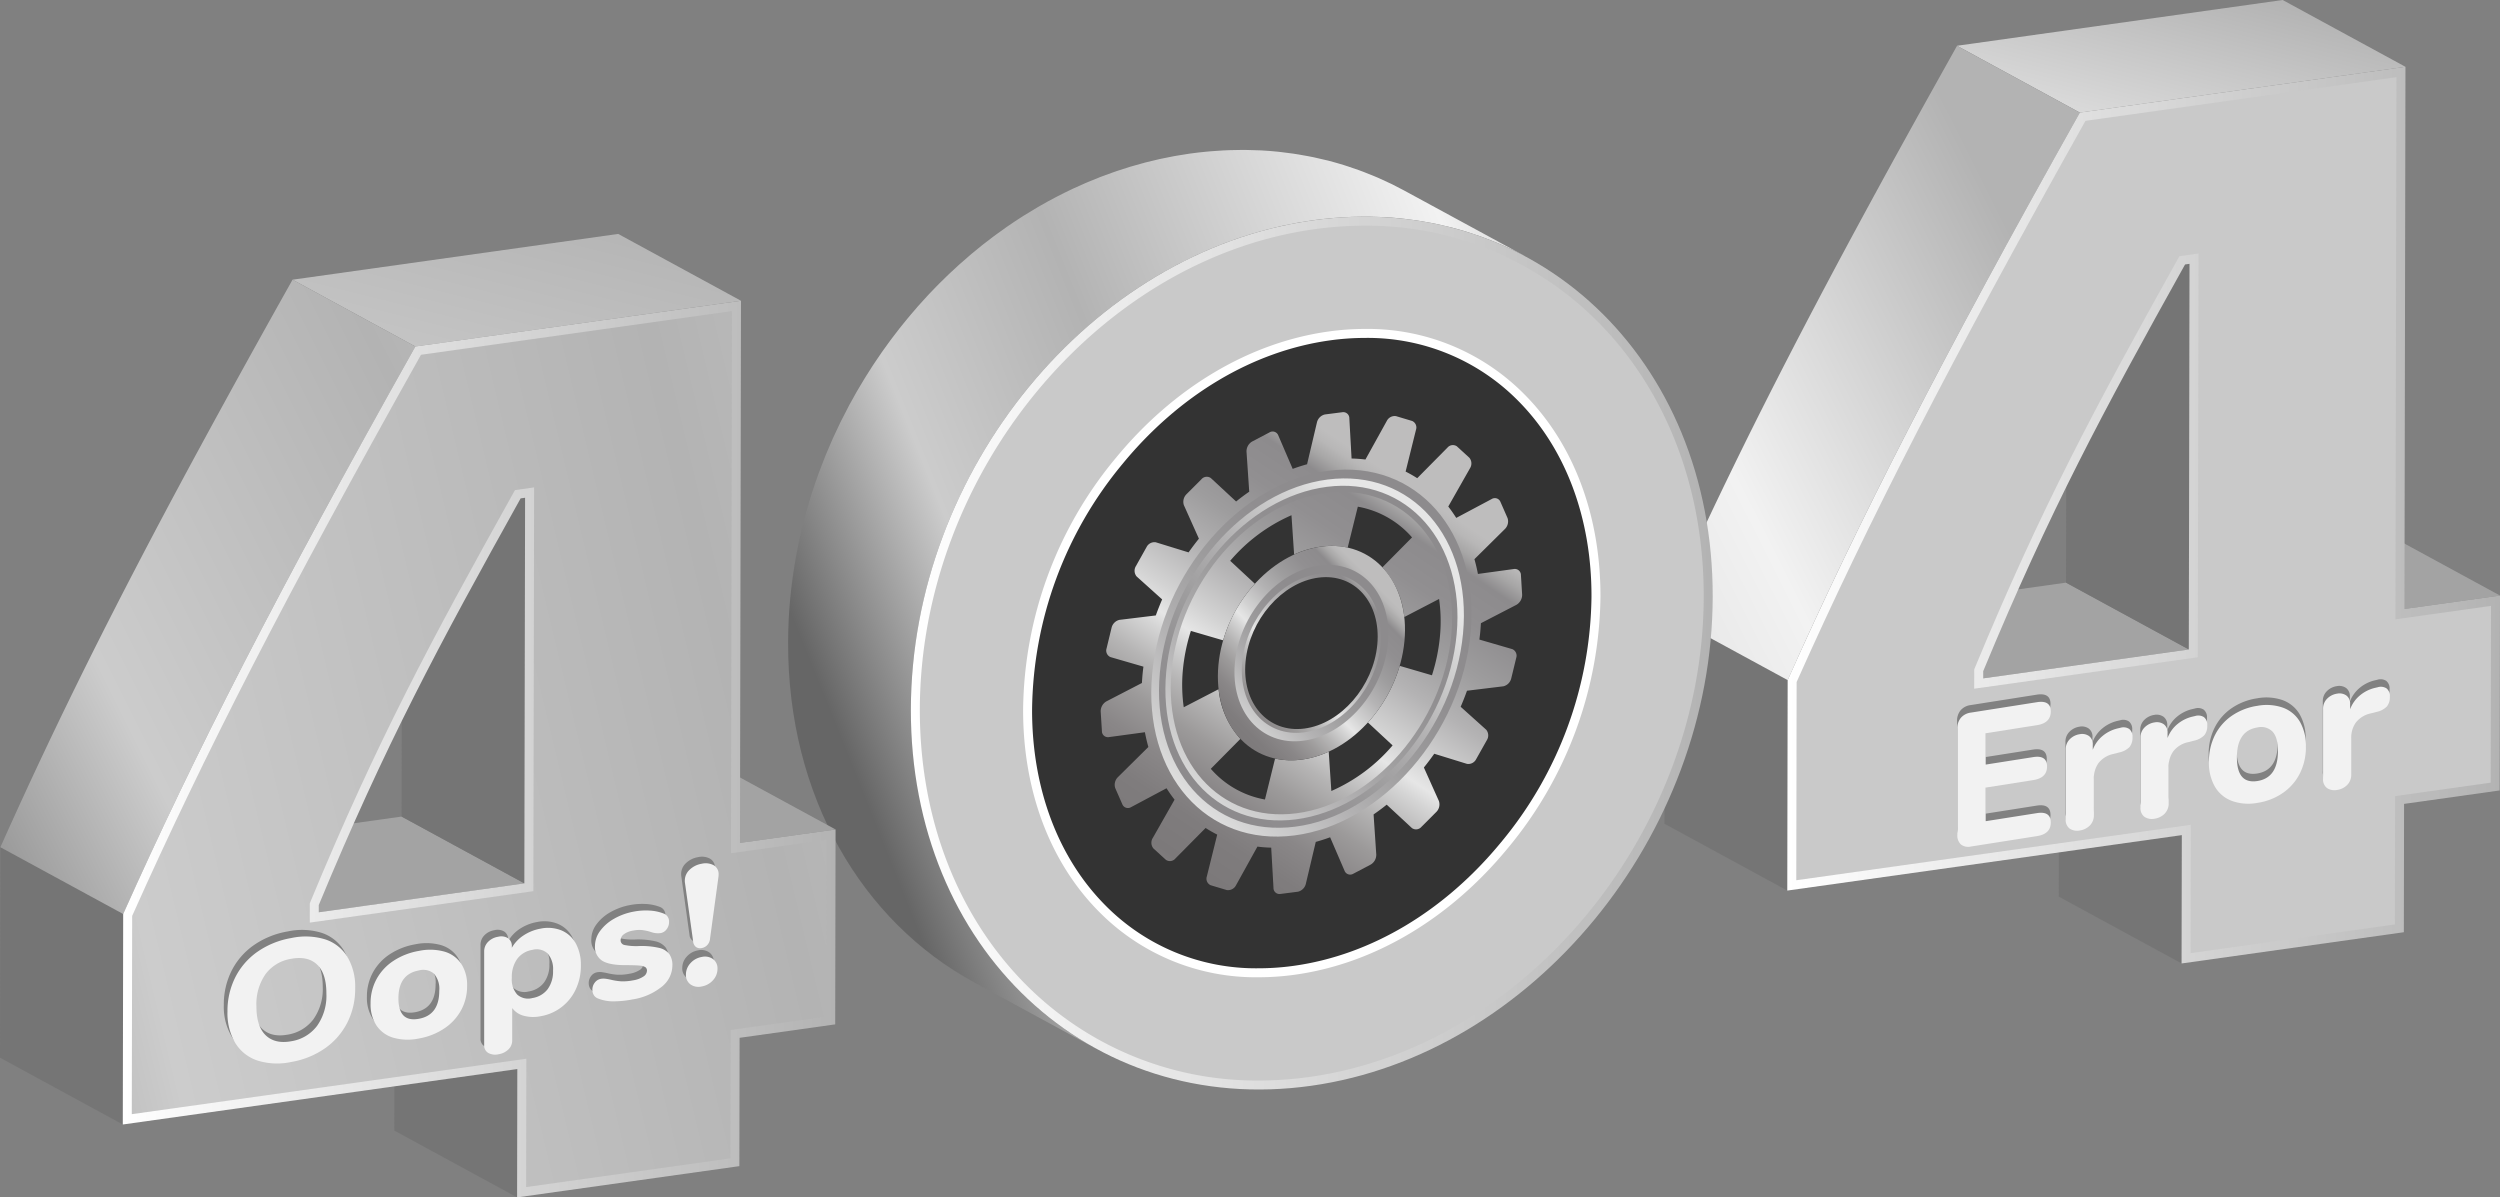 <svg xmlns="http://www.w3.org/2000/svg" xmlns:xlink="http://www.w3.org/1999/xlink" width="556.817" height="266.69" viewBox="0 0 556.817 266.69">
  <rect x="0" y="0" width="556.817" height="266.69" fill="#808080" stroke="none"/>
  <defs>
    <linearGradient id="linear-gradient" x1="0.853" y1="0.146" x2="-5.015" y2="6.035" gradientUnits="objectBoundingBox">
      <stop offset="0" stop-color="#b3b3b3"/>
      <stop offset="0.197" stop-color="#f2f2f2"/>
      <stop offset="0.592" stop-color="#b3b3b3"/>
      <stop offset="0.808" stop-color="#ccc"/>
      <stop offset="1" stop-color="#666"/>
    </linearGradient>
    <linearGradient id="linear-gradient-2" x1="0.809" y1="0.262" x2="-2.259" y2="2.631" xlink:href="#linear-gradient"/>
    <linearGradient id="linear-gradient-3" y1="0.5" x2="1" y2="0.5" gradientUnits="objectBoundingBox">
      <stop offset="0" stop-color="#fff"/>
      <stop offset="1" stop-color="#b3b3b3"/>
    </linearGradient>
    <linearGradient id="linear-gradient-4" x1="1.184" y1="0.138" x2="0.081" y2="0.677" xlink:href="#linear-gradient"/>
    <linearGradient id="linear-gradient-6" x1="4.467" y1="-3.481" x2="-1.401" y2="2.408" xlink:href="#linear-gradient"/>
    <linearGradient id="linear-gradient-7" x1="2.762" y1="-1.247" x2="-0.306" y2="1.122" xlink:href="#linear-gradient"/>
    <linearGradient id="linear-gradient-9" x1="3.224" y1="-0.266" x2="-0.751" y2="0.925" xlink:href="#linear-gradient"/>
    <linearGradient id="linear-gradient-10" x1="0.224" y1="1.054" x2="0.748" y2="0.165" gradientUnits="objectBoundingBox">
      <stop offset="0" stop-color="#c8c7c8"/>
      <stop offset="0.007" stop-color="#bcbabb"/>
      <stop offset="0.027" stop-color="#a09e9f"/>
      <stop offset="0.047" stop-color="#8c898a"/>
      <stop offset="0.067" stop-color="#807d7e"/>
      <stop offset="0.086" stop-color="#7c797a"/>
      <stop offset="0.171" stop-color="#7f7c7d"/>
      <stop offset="0.248" stop-color="#8a8788"/>
      <stop offset="0.322" stop-color="#9c9a9a"/>
      <stop offset="0.394" stop-color="#b5b4b4"/>
      <stop offset="0.464" stop-color="#d5d5d5"/>
      <stop offset="0.495" stop-color="#e6e6e6"/>
      <stop offset="0.545" stop-color="#d3d3d3"/>
      <stop offset="0.646" stop-color="#b4b3b4"/>
      <stop offset="0.744" stop-color="#9e9d9e"/>
      <stop offset="0.837" stop-color="#918f91"/>
      <stop offset="0.919" stop-color="#8d8b8d"/>
      <stop offset="0.951" stop-color="#a7a6a6"/>
      <stop offset="0.979" stop-color="#b8b7b7"/>
      <stop offset="1" stop-color="#bebdbd"/>
    </linearGradient>
    <linearGradient id="linear-gradient-11" x1="0.182" y1="0.988" x2="0.811" y2="0.244" gradientUnits="objectBoundingBox">
      <stop offset="0" stop-color="#e6e6e6"/>
      <stop offset="0.11" stop-color="#d3d3d3"/>
      <stop offset="0.328" stop-color="#b4b3b4"/>
      <stop offset="0.541" stop-color="#9e9d9e"/>
      <stop offset="0.741" stop-color="#918f91"/>
      <stop offset="0.919" stop-color="#8d8b8d"/>
    </linearGradient>
    <linearGradient id="linear-gradient-12" x1="0.155" y1="1.099" x2="0.89" y2="0.233" xlink:href="#linear-gradient-10"/>
    <linearGradient id="linear-gradient-13" x1="0.182" y1="1.11" x2="0.812" y2="0.365" xlink:href="#linear-gradient-11"/>
    <linearGradient id="linear-gradient-14" x1="0.182" y1="0.994" x2="0.811" y2="0.25" gradientUnits="objectBoundingBox">
      <stop offset="0.081" stop-color="#8d8b8d"/>
      <stop offset="0.259" stop-color="#918f91"/>
      <stop offset="0.459" stop-color="#9e9d9e"/>
      <stop offset="0.672" stop-color="#b4b3b4"/>
      <stop offset="0.89" stop-color="#d3d3d3"/>
      <stop offset="1" stop-color="#e6e6e6"/>
    </linearGradient>
  </defs>
  <g id="Error" transform="translate(-681.503 -346.016)">
    <g id="Group_1003" data-name="Group 1003">
      <path id="Path_458" data-name="Path 458" d="M1217.037,481.652l-27.352-14.879,21.283-2.991,27.352,14.879Z" fill="#a3a3a3"/>
    </g>
    <g id="Group_1004" data-name="Group 1004">
      <path id="Path_459" data-name="Path 459" d="M1167.4,560.6l-27.352-14.879.053-28.583,27.352,14.879Z" fill="#757575"/>
    </g>
    <g id="Group_1005" data-name="Group 1005">
      <path id="Path_460" data-name="Path 460" d="M1123.214,497.1l-27.352-14.879,45.8-6.436,27.352,14.879Z" fill="#a3a3a3"/>
    </g>
    <g id="Group_1006" data-name="Group 1006">
      <path id="Path_461" data-name="Path 461" d="M1169.01,490.667l-27.352-14.879.16-85.888,27.352,14.879Z" fill="#757575"/>
    </g>
    <g id="Group_1007" data-name="Group 1007">
      <path id="Path_462" data-name="Path 462" d="M1079.577,544.371l-27.352-14.879.087-46.887,27.352,14.879Z" fill="#757575"/>
    </g>
    <g id="Group_1008" data-name="Group 1008">
      <path id="Path_463" data-name="Path 463" d="M1144.734,371.088l-27.352-14.879,72.527-10.193,27.352,14.879Z" fill="url(#linear-gradient)"/>
    </g>
    <path id="Path_464" data-name="Path 464" d="M1082.109,492.05q.805-1.777,1.62-3.558l.368-.806q.97-2.117,1.955-4.239c.163-.353.329-.708.493-1.061q.8-1.719,1.609-3.443.252-.538.505-1.076,1.011-2.145,2.039-4.306c.119-.25.24-.5.359-.751q.877-1.838,1.77-3.689.294-.611.589-1.22,1.022-2.115,2.064-4.249c.032-.064.062-.126.093-.19q1.083-2.214,2.195-4.46l.623-1.257q.924-1.863,1.867-3.747l.451-.9q1.143-2.277,2.317-4.594c.191-.377.385-.758.578-1.137q.957-1.886,1.937-3.8l.618-1.206q1.219-2.378,2.474-4.8c.138-.266.279-.536.417-.8q1.086-2.092,2.2-4.224.352-.675.708-1.352,1.243-2.371,2.521-4.79l.168-.32q1.355-2.561,2.756-5.188l.756-1.417q1.168-2.186,2.367-4.417c.2-.368.392-.731.592-1.1q1.063-1.977,2.155-3.993c.125-.23.246-.454.37-.684q1.278-2.361,2.594-4.775l.766-1.4c.628-1.15,1.258-2.3,1.9-3.473.332-.607.671-1.222,1.007-1.834q.873-1.592,1.759-3.2l1.089-1.976q.867-1.57,1.747-3.162.58-1.047,1.164-2.1.879-1.587,1.777-3.2c.39-.7.778-1.4,1.173-2.11.654-1.176,1.32-2.368,1.986-3.563l1.036-1.856q1.527-2.73,3.094-5.525l-27.351-14.879q-1.575,2.806-3.1,5.54c-.339.606-.669,1.2-1.005,1.8l-2.011,3.607-1.164,2.093q-.9,1.614-1.78,3.208-.6,1.074-1.183,2.136-.865,1.564-1.715,3.106c-.374.677-.747,1.354-1.116,2.024q-.876,1.592-1.734,3.155c-.342.622-.685,1.248-1.023,1.865-.642,1.172-1.273,2.328-1.9,3.48-.252.463-.51.933-.76,1.394q-1.318,2.418-2.6,4.786c-.116.212-.226.418-.341.63q-1.094,2.021-2.163,4.007l-.2.366-.436.814q-1.185,2.207-2.34,4.368-.379.709-.756,1.416c-.933,1.75-1.857,3.487-2.761,5.2l-.15.285q-1.281,2.424-2.521,4.79l-.732,1.4q-1.1,2.111-2.181,4.184l-.43.829q-1.252,2.417-2.465,4.781l-.635,1.239q-.97,1.895-1.919,3.762l-.586,1.155q-1.173,2.313-2.316,4.591l-.451.9q-.945,1.887-1.869,3.751-.309.624-.618,1.247-1.111,2.248-2.2,4.472l-.074.154q-1.056,2.157-2.085,4.29-.292.6-.581,1.2-.9,1.859-1.776,3.7l-.353.74q-1.029,2.158-2.036,4.3-.258.548-.514,1.094-.81,1.723-1.609,3.442c-.163.351-.327.7-.489,1.052q-.986,2.124-1.956,4.241c-.124.271-.246.541-.37.812q-.808,1.767-1.608,3.533-.273.6-.543,1.2-.961,2.126-1.911,4.253l27.352,14.879q.953-2.136,1.918-4.27Z" fill="url(#linear-gradient-2)"/>
    <path id="Path_465" data-name="Path 465" d="M1217.037,481.652l21.283-2.991-.08,43.411-21.284,2.991-.053,28.584-49.5,6.957.053-28.583-87.875,12.35.087-46.887c16.028-35.9,33.911-70.872,65.071-126.4l72.526-10.193Zm-48.027,9.015.16-85.889-.994.14c-18.248,32.748-30.165,54.848-44.959,90.585l0,1.6,45.8-6.436" fill="url(#linear-gradient-3)"/>
    <path id="Path_466" data-name="Path 466" d="M1169.455,529.72l-87.874,12.349.082-44.157c16.249-36.359,34.341-71.51,64.331-124.981l69.263-9.734-.224,120.757,21.283-2.992-.074,39.371-21.283,2.991-.053,28.583-45.5,6.4Zm-2.542-126.644-.484.868c-18.092,32.47-30.153,54.784-45.059,90.794l-.151.366-.011,4.3,49.8-7,.167-89.929Z" fill="#c9c9c9"/>
    <path id="Path_467" data-name="Path 467" d="M884.5,499.1q.114-2.364.333-4.713c.006-.06.01-.12.015-.18q.217-2.313.534-4.608c.011-.081.02-.162.032-.243q.315-2.26.724-4.5c.019-.1.035-.205.054-.307q.408-2.209.907-4.4c.026-.119.051-.24.079-.359.331-1.44.694-2.871,1.08-4.293.036-.134.071-.269.108-.4q.582-2.112,1.247-4.195c.046-.144.09-.289.136-.433q.664-2.062,1.408-4.1c.058-.16.114-.321.174-.481q.622-1.686,1.3-3.35.133-.33.269-.658.69-1.676,1.428-3.326c.06-.134.123-.267.184-.4q.723-1.6,1.494-3.166c.063-.131.125-.263.19-.393q.8-1.619,1.654-3.209c.12-.224.239-.448.36-.672.48-.883.967-1.762,1.468-2.632.013-.025.027-.05.041-.074.515-.892,1.045-1.775,1.582-2.652.143-.234.289-.468.434-.7q.688-1.107,1.4-2.2c.1-.15.193-.3.292-.45q.84-1.275,1.714-2.523c.153-.219.309-.437.464-.655q.637-.9,1.293-1.791c.167-.227.333-.454.5-.679.582-.779,1.17-1.552,1.771-2.314l.054-.068q.877-1.11,1.781-2.2.271-.327.547-.652.709-.845,1.436-1.673c.174-.2.345-.4.519-.593q.963-1.086,1.951-2.147c.1-.106.2-.21.3-.316q.854-.908,1.725-1.794.3-.309.611-.615.805-.809,1.628-1.6c.161-.155.32-.312.483-.467q1.041-.99,2.108-1.953c.148-.134.3-.265.448-.4q.959-.855,1.935-1.687c.2-.167.393-.336.592-.5q1.164-.978,2.353-1.925c.109-.086.22-.17.329-.256q1.056-.83,2.131-1.631c.212-.159.424-.318.638-.475.819-.6,1.643-1.2,2.477-1.773l.082-.056q1.581-1.091,3.2-2.118c.122-.078.242-.158.364-.235q1.567-.988,3.168-1.916c.179-.1.359-.21.539-.313q1.574-.9,3.178-1.747c.188-.1.377-.2.566-.295q1.627-.843,3.283-1.628c.18-.085.363-.167.544-.251q1.148-.534,2.309-1.035c.222-.1.444-.194.667-.288q1.383-.586,2.782-1.129c.167-.065.337-.126.505-.19q1.2-.456,2.417-.88c.239-.083.478-.167.717-.249.949-.322,1.9-.632,2.861-.923.136-.042.273-.079.41-.12q1.273-.379,2.559-.721c.25-.067.5-.133.749-.2.977-.251,1.957-.491,2.943-.71l.248-.052q1.372-.3,2.757-.554.389-.072.777-.141c1-.177,2.006-.342,3.016-.484,1.246-.175,2.482-.314,3.715-.433.388-.038.773-.064,1.16-.1.853-.071,1.7-.131,2.552-.175q.651-.033,1.3-.056,1.242-.045,2.474-.049c.4,0,.8-.008,1.194-.005q1.528.015,3.038.088c.179.008.36.009.539.019,1.181.064,2.353.159,3.517.275.339.034.673.079,1.01.117.832.094,1.659.2,2.481.318.408.059.812.124,1.217.19q1.153.189,2.295.411c.388.075.777.149,1.162.23q1.3.276,2.589.6c.251.062.506.117.757.182q1.677.435,3.321.946c.284.088.563.186.846.277q1.227.4,2.438.831c.365.133.729.27,1.091.408q1.119.424,2.219.886c.337.141.676.279,1.011.424q1.395.607,2.76,1.269c.113.055.23.1.343.161q1.35.663,2.671,1.381L994.2,388.423q-1.319-.717-2.669-1.381c-.018-.008-.035-.018-.053-.027-.1-.049-.2-.091-.3-.139q-1.359-.66-2.747-1.263c-.336-.146-.676-.285-1.013-.426q-1.1-.459-2.22-.886c-.362-.137-.724-.274-1.09-.406q-1.209-.438-2.44-.833c-.282-.091-.561-.189-.844-.276q-1.644-.51-3.322-.946c-.045-.012-.089-.027-.134-.039-.205-.052-.415-.092-.62-.143-.859-.213-1.722-.415-2.593-.6-.383-.081-.77-.154-1.156-.23q-1.146-.222-2.3-.411c-.4-.066-.806-.131-1.211-.19-.824-.121-1.653-.224-2.486-.319-.336-.038-.67-.083-1.008-.116-1.165-.117-2.337-.211-3.518-.275-.176-.01-.354-.011-.53-.019q-1.515-.072-3.046-.088c-.4,0-.795,0-1.193.005q-1.234.006-2.477.049c-.431.016-.861.034-1.294.056-.848.044-1.7.1-2.555.174-.386.032-.771.058-1.159.1-1.232.118-2.469.257-3.715.432-1.009.142-2.014.308-3.016.485q-.388.069-.777.141-1.383.256-2.757.554l-.248.052c-.986.218-1.966.458-2.943.71-.249.064-.5.131-.747.2q-1.289.344-2.568.724c-.133.04-.267.077-.4.117q-1.441.438-2.865.925c-.238.081-.474.164-.711.247q-1.219.424-2.427.883c-.165.063-.332.123-.5.187q-1.4.541-2.786,1.13c-.221.094-.441.191-.661.286q-1.164.5-2.315,1.037c-.13.061-.263.116-.393.177-.05.023-.1.05-.149.074q-1.657.781-3.287,1.63c-.186.1-.373.193-.559.291q-1.606.844-3.184,1.75c-.178.1-.355.206-.533.309q-1.6.932-3.172,1.92c-.121.076-.24.155-.361.232q-1.618,1.032-3.2,2.122c-.019.013-.039.025-.058.039l-.02.014c-.835.578-1.66,1.173-2.48,1.776-.212.155-.423.313-.633.47q-1.077.8-2.135,1.635c-.109.086-.22.169-.328.255q-1.191.945-2.357,1.927c-.2.164-.389.33-.583.5q-.983.837-1.947,1.7c-.1.092-.21.18-.313.273-.042.037-.083.077-.125.115q-1.07.965-2.114,1.959c-.159.151-.315.3-.473.457q-.827.795-1.638,1.607c-.2.2-.405.407-.606.611q-.87.887-1.724,1.792c-.1.108-.2.213-.3.321q-.99,1.061-1.951,2.147c-.058.065-.117.128-.175.193-.115.13-.225.264-.339.4q-.729.832-1.443,1.68c-.181.215-.363.43-.542.647q-.9,1.089-1.783,2.2c-.017.023-.036.045-.054.068-.6.762-1.19,1.536-1.772,2.314-.168.225-.334.452-.5.678q-.654.889-1.294,1.792c-.1.143-.208.284-.309.428-.052.075-.1.151-.153.226q-.873,1.25-1.715,2.523c-.1.149-.194.3-.292.451q-.711,1.089-1.4,2.2c-.145.234-.29.467-.433.7-.537.877-1.067,1.758-1.581,2.65l-.048.085c-.5.866-.983,1.741-1.46,2.621-.063.115-.129.228-.191.343s-.113.223-.172.333q-.849,1.59-1.653,3.207c-.065.131-.127.262-.191.393q-.768,1.569-1.491,3.161c-.061.136-.125.27-.186.406q-.742,1.652-1.429,3.328c-.089.217-.179.435-.267.653q-.675,1.665-1.3,3.353c-.024.063-.051.126-.074.19-.035.095-.065.193-.1.289q-.739,2.033-1.408,4.1c-.046.146-.09.292-.137.438q-.662,2.082-1.246,4.192c-.037.134-.072.268-.108.4q-.579,2.133-1.079,4.291c-.028.121-.054.243-.081.364q-.495,2.184-.906,4.391c-.019.1-.035.209-.054.313q-.406,2.236-.724,4.495c-.012.083-.021.167-.032.25q-.315,2.292-.534,4.6c0,.06-.009.121-.015.181q-.216,2.346-.332,4.71l0,.1q-.114,2.406-.12,4.824c-.064,34.285,16.464,62.054,41.415,75.627l27.352,14.879c-24.951-13.573-41.479-41.342-41.415-75.626q0-2.422.12-4.829C884.5,499.169,884.5,499.136,884.5,499.1Z" fill="url(#linear-gradient-4)"/>
    <path id="Path_468" data-name="Path 468" d="M973.856,395.1c49.312-6.931,89.212,30.593,89.113,83.826S1022.81,580.925,973.5,587.855s-89.22-30.593-89.121-83.825S924.536,402.035,973.856,395.1Z" fill="url(#linear-gradient-3)"/>
    <path id="Path_469" data-name="Path 469" d="M961.854,586.68A72.537,72.537,0,0,1,910.1,565.421c-15.343-15.371-23.769-37.172-23.724-61.387.1-52.185,39.465-100.163,87.758-106.95a81.966,81.966,0,0,1,11.362-.805,72.533,72.533,0,0,1,51.748,21.258c15.344,15.372,23.77,37.174,23.725,61.389-.1,52.185-39.462,100.162-87.75,106.949A82.017,82.017,0,0,1,961.854,586.68Z" fill="#c9c9c9"/>
    <path id="Path_470" data-name="Path 470" d="M961.854,563.68a49.039,49.039,0,0,1-35.475-14.507c-11-11.018-17.035-27.034-17-45.1a88.992,88.992,0,0,1,20.6-56c12.91-15.716,29.729-25.735,47.359-28.213a58.945,58.945,0,0,1,8.161-.581,49.03,49.03,0,0,1,35.469,14.506c11,11.019,17.037,27.035,17,45.1a89,89,0,0,1-20.6,56c-12.909,15.716-29.726,25.734-47.352,28.212A59.008,59.008,0,0,1,961.854,563.68Z" fill="#fff"/>
    <path id="Path_471" data-name="Path 471" d="M961.854,561.68a47.083,47.083,0,0,1-34.06-13.92c-10.619-10.639-16.449-26.152-16.417-43.68a87,87,0,0,1,20.144-54.738c12.592-15.327,28.961-25.093,46.093-27.5a56.832,56.832,0,0,1,7.883-.562A47.066,47.066,0,0,1,1019.55,435.2c10.621,10.639,16.452,26.153,16.42,43.682a87,87,0,0,1-20.145,54.738c-12.589,15.326-28.956,25.092-46.085,27.5A56.793,56.793,0,0,1,961.854,561.68Z" fill="#333"/>
    <g id="Group_1009" data-name="Group 1009">
      <path id="Path_472" data-name="Path 472" d="M846.314,533.754l-27.352-14.879,21.292-2.992,27.352,14.879Z" fill="#a3a3a3"/>
    </g>
    <g id="Group_1010" data-name="Group 1010">
      <path id="Path_473" data-name="Path 473" d="M796.676,612.706l-27.352-14.879.053-28.583,27.352,14.879Z" fill="#757575"/>
    </g>
    <g id="Group_1011" data-name="Group 1011">
      <path id="Path_474" data-name="Path 474" d="M752.5,549.2l-27.352-14.879,45.8-6.436L798.3,542.767Z" fill="#a3a3a3"/>
    </g>
    <g id="Group_1012" data-name="Group 1012">
      <path id="Path_475" data-name="Path 475" d="M798.3,542.767l-27.352-14.879L771.1,442l27.352,14.879Z" fill="#757575"/>
    </g>
    <g id="Group_1013" data-name="Group 1013">
      <path id="Path_476" data-name="Path 476" d="M708.855,596.472,681.5,581.593l.087-46.887,27.352,14.879Z" fill="#757575"/>
    </g>
    <g id="Group_1014" data-name="Group 1014">
      <path id="Path_477" data-name="Path 477" d="M774.012,423.19,746.66,408.311l72.527-10.193L846.539,413Z" fill="url(#linear-gradient-6)"/>
    </g>
    <path id="Path_478" data-name="Path 478" d="M711.383,544.161q.807-1.784,1.624-3.57c.123-.268.244-.535.368-.8q.97-2.12,1.958-4.246.24-.52.484-1.041.805-1.731,1.621-3.47l.5-1.056q1.011-2.148,2.042-4.313l.361-.756q.875-1.832,1.765-3.677l.592-1.228q1.029-2.129,2.078-4.277c.026-.051.05-.1.076-.154q1.086-2.222,2.2-4.475c.2-.412.409-.825.614-1.238q.924-1.863,1.867-3.748c.154-.307.3-.611.459-.919q1.139-2.27,2.308-4.577c.2-.391.4-.786.6-1.178q.944-1.86,1.91-3.745c.211-.411.42-.821.631-1.234q1.221-2.377,2.476-4.8l.4-.78q1.086-2.091,2.2-4.22.365-.7.732-1.4,1.234-2.354,2.5-4.752l.174-.33q1.354-2.562,2.756-5.188c.25-.47.5-.944.756-1.417q1.155-2.163,2.341-4.369c.212-.394.42-.783.634-1.18q1.041-1.935,2.11-3.909l.4-.738q1.275-2.355,2.587-4.763c.262-.481.531-.971.8-1.455.619-1.136,1.241-2.275,1.873-3.429l1.025-1.867q.859-1.568,1.733-3.155l1.116-2.024q.85-1.542,1.716-3.106.588-1.064,1.182-2.136.882-1.591,1.78-3.208l1.166-2.1c.652-1.172,1.315-2.36,1.98-3.552l1.043-1.869q1.527-2.731,3.094-5.524L746.66,408.311q-1.57,2.8-3.094,5.525l-1.036,1.855c-.667,1.195-1.332,2.388-1.987,3.564l-1.173,2.109q-.891,1.6-1.77,3.191-.6,1.078-1.188,2.146-.858,1.55-1.7,3.077l-1.139,2.067-1.7,3.1c-.352.64-.7,1.284-1.053,1.919-.634,1.157-1.258,2.3-1.88,3.439-.257.472-.519.95-.774,1.419q-1.314,2.414-2.594,4.775c-.134.247-.263.487-.4.733q-1.068,1.973-2.113,3.913c-.065.122-.133.247-.2.368-.15.278-.292.546-.441.823q-1.179,2.193-2.327,4.342l-.77,1.442q-1.4,2.625-2.759,5.194l-.128.244q-1.291,2.442-2.541,4.828-.367.7-.73,1.4-1.1,2.1-2.171,4.166c-.147.283-.3.571-.444.854q-1.253,2.416-2.467,4.783l-.618,1.208q-.984,1.922-1.946,3.815l-.563,1.107q-1.18,2.33-2.33,4.621c-.143.285-.283.566-.425.85q-.958,1.917-1.9,3.81c-.2.4-.4.812-.6,1.216q-1.117,2.258-2.21,4.49l-.056.116q-1.063,2.175-2.1,4.323l-.58,1.2q-.891,1.851-1.769,3.687c-.12.253-.242.507-.362.759q-1.027,2.156-2.033,4.293c-.174.368-.345.735-.518,1.1q-.805,1.717-1.6,3.429l-.493,1.06q-.986,2.124-1.955,4.24l-.371.812q-.809,1.767-1.608,3.533l-.543,1.2q-.96,2.125-1.911,4.253l27.352,14.88q.955-2.141,1.922-4.278Z" fill="url(#linear-gradient-7)"/>
    <path id="Path_479" data-name="Path 479" d="M846.314,533.754l21.292-2.992-.081,43.411-21.291,2.992-.053,28.583-49.505,6.958.053-28.584-87.874,12.35.087-46.886c16.027-35.9,33.911-70.873,65.07-126.4L846.539,413Zm-48.019,9.013.16-85.888-.993.139C779.214,489.767,767.3,511.866,752.5,547.6l0,1.6,45.795-6.436" fill="url(#linear-gradient-3)"/>
    <path id="Path_480" data-name="Path 480" d="M798.733,581.82l-87.875,12.351.083-44.157c16.251-36.365,34.343-71.516,64.33-124.981l69.264-9.735-.224,120.757,21.291-2.992-.074,39.371-21.292,2.992-.052,28.583-45.5,6.4ZM796.2,455.176l-.484.869c-18.09,32.463-30.15,54.774-45.06,90.794l-.151.365-.008,4.3,49.8-7,.166-89.929Z" fill="url(#linear-gradient-9)"/>
    <g id="Group_1015" data-name="Group 1015">
      <path id="Path_481" data-name="Path 481" d="M1018.349,490.6,1011,488.464c.079-.61.154-1.223.21-1.826s.093-1.219.131-1.818l7.923-4.1a2.574,2.574,0,0,0,1.26-2.229l-.271-4.411a1.358,1.358,0,0,0-1.479-1.34l-8.1,1.109c-.21-1.128-.476-2.22-.775-3.29l6.79-6.72a2.377,2.377,0,0,0,.592-2.42l-1.623-3.7a1.34,1.34,0,0,0-1.909-.559l-7.9,4.206c-.56-.874-1.143-1.723-1.778-2.529l4.844-8.533a2,2,0,0,0-.14-2.33L1006,445.434a1.574,1.574,0,0,0-2.11.281l-6.733,6.807a28.9,28.9,0,0,0-2.585-1.474l2.31-9.311a1.586,1.586,0,0,0-.854-1.96l-3.6-1.079a1.978,1.978,0,0,0-2.057,1.088l-4.751,8.579a30.448,30.448,0,0,0-3.084-.224l-.5-8.975a1.35,1.35,0,0,0-1.47-1.35l-3.985.512a2.378,2.378,0,0,0-1.759,1.765l-2.2,9.324q-1.617.449-3.2,1.031L966.17,442.9a1.345,1.345,0,0,0-1.909-.581l-3.887,2.043a2.554,2.554,0,0,0-1.241,2.232l.607,8.937q-1.5,1.029-2.921,2.182L951.2,452.5a1.563,1.563,0,0,0-2.109.263l-3.327,3.327a2.39,2.39,0,0,0-.584,2.428l3.351,7.475c-.793.983-1.568,2.013-2.3,3.054l-7.3-2.25a1.969,1.969,0,0,0-2.062,1.074l-2.357,4.21a1.979,1.979,0,0,0,.149,2.327l5.684,5.111c-.509,1.176-.98,2.363-1.414,3.572l-8.086.982a2.359,2.359,0,0,0-1.764,1.753l-1.111,4.588a1.583,1.583,0,0,0,.859,1.953l7.349,2.131c-.084.611-.154,1.218-.21,1.827s-.093,1.214-.131,1.813l-7.923,4.1a2.56,2.56,0,0,0-1.26,2.228l.276,4.4a1.337,1.337,0,0,0,1.474,1.335l8.1-1.1q.321,1.689.77,3.29l-6.785,6.716a2.391,2.391,0,0,0-.6,2.424l1.623,3.7a1.346,1.346,0,0,0,1.909.56l7.9-4.211c.565.888,1.153,1.728,1.787,2.541l-4.843,8.521a1.994,1.994,0,0,0,.135,2.342l2.777,2.536a1.574,1.574,0,0,0,2.109-.283l6.738-6.81a26.283,26.283,0,0,0,2.585,1.478l-2.31,9.311a1.589,1.589,0,0,0,.849,1.961l3.6,1.083a1.988,1.988,0,0,0,2.063-1.1l4.755-8.582a29.56,29.56,0,0,0,3.07.234l.508,8.972a1.334,1.334,0,0,0,1.465,1.348l3.986-.509a2.367,2.367,0,0,0,1.754-1.761l2.207-9.328q1.617-.456,3.2-1.033l3.252,7.549a1.342,1.342,0,0,0,1.9.576l3.887-2.045a2.531,2.531,0,0,0,1.241-2.224l-.6-8.944c.994-.685,1.974-1.408,2.922-2.176l5.618,5.214a1.573,1.573,0,0,0,2.109-.263l3.323-3.326a2.385,2.385,0,0,0,.583-2.425l-3.351-7.478c.8-.987,1.568-2.013,2.31-3.063l7.293,2.255a1.95,1.95,0,0,0,2.054-1.074l2.37-4.211a1.984,1.984,0,0,0-.154-2.326l-5.683-5.108c.513-1.172.984-2.369,1.413-3.572l8.087-.984a2.36,2.36,0,0,0,1.764-1.754l1.115-4.583A1.587,1.587,0,0,0,1018.349,490.6Zm-17.91,5.82-7.191-2.1a32.223,32.223,0,0,1-7.074,12.609l5.5,5.106a37.889,37.889,0,0,1-13.645,10.158l-.587-8.765a21.169,21.169,0,0,1-6.062,1.777,17.053,17.053,0,0,1-5.884-.236l-2.254,9.12a20.817,20.817,0,0,1-12.062-6.839l6.6-6.671a19.034,19.034,0,0,1-4.862-11.059l-7.765,4.021a35.759,35.759,0,0,1-.186-8.373,41.087,41.087,0,0,1,1.777-8.631l7.186,2.1a32.174,32.174,0,0,1,7.07-12.6l-5.5-5.113a37.78,37.78,0,0,1,13.649-10.154l.588,8.754a20.988,20.988,0,0,1,6.062-1.771,17.109,17.109,0,0,1,5.87.234l2.259-9.121A20.838,20.838,0,0,1,996,465.71l-6.6,6.666a19.09,19.09,0,0,1,4.872,11.073l7.755-4.029a35.311,35.311,0,0,1,.187,8.378A41.17,41.17,0,0,1,1000.439,496.417Z" fill="url(#linear-gradient-10)"/>
      <path id="Path_482" data-name="Path 482" d="M977.383,450.867c-19.594,2.521-37.168,22.753-39.258,45.179s12.09,38.568,31.675,36.044,37.168-22.752,39.258-45.173C1011.149,464.48,996.967,448.346,977.383,450.867Zm-7.121,76.291c-17.205,2.215-29.669-11.963-27.825-31.666s17.274-37.476,34.479-39.689,29.674,11.96,27.835,31.666S987.467,524.942,970.262,527.158Z" fill="url(#linear-gradient-11)"/>
      <path id="Path_483" data-name="Path 483" d="M975.806,467.756c-11.447,1.477-21.708,13.287-22.93,26.387s7.059,22.534,18.506,21.06,21.7-13.291,22.93-26.39S987.247,466.28,975.806,467.756Zm-3.785,40.529c-8.1,1.045-13.971-5.635-13.1-14.917s8.134-17.647,16.244-18.7,13.97,5.64,13.1,14.917S980.132,507.242,972.021,508.285Z" fill="url(#linear-gradient-12)"/>
      <path id="Path_484" data-name="Path 484" d="M975.409,471.96c-9.407,1.21-17.858,10.932-18.861,21.715s5.809,18.538,15.221,17.324,17.863-10.934,18.861-21.71C991.643,478.5,984.831,470.748,975.409,471.96Zm-3.462,37.168c-8.521,1.1-14.681-5.918-13.771-15.665s8.549-18.543,17.06-19.633,14.681,5.917,13.761,15.661C988.1,499.24,980.458,508.027,971.947,509.128Z" fill="url(#linear-gradient-13)"/>
      <path id="Path_485" data-name="Path 485" d="M977.2,452.819c-18.646,2.4-35.375,21.657-37.363,43.006s11.507,36.714,30.154,34.314,35.375-21.655,37.368-43.013S995.847,450.414,977.2,452.819Zm-7.06,75.695c-17.863,2.3-30.793-12.419-28.885-32.869s17.938-38.9,35.791-41.2,30.8,12.412,28.89,32.868S988,526.214,970.136,528.514Z" fill="url(#linear-gradient-14)"/>
    </g>
    <g id="Group_1016" data-name="Group 1016">
      <path id="Path_486" data-name="Path 486" d="M738.029,580.759a9.177,9.177,0,0,1-4.941-3.908,13.035,13.035,0,0,1-1.736-6.994,16.65,16.65,0,0,1,1.736-7.628,15.422,15.422,0,0,1,4.941-5.694,18.7,18.7,0,0,1,7.544-3.059,14.934,14.934,0,0,1,7.545.3,9.089,9.089,0,0,1,4.94,3.888,13.025,13.025,0,0,1,1.737,6.994,16.634,16.634,0,0,1-1.737,7.628,15.581,15.581,0,0,1-4.94,5.713,18.552,18.552,0,0,1-7.545,3.078A14.782,14.782,0,0,1,738.029,580.759Zm13.27-7.713a11.622,11.622,0,0,0,2.087-7.215q0-4.467-2.067-6.437t-5.746-1.3a8.851,8.851,0,0,0-5.725,3.394,11.662,11.662,0,0,0-2.047,7.189q0,4.467,2.067,6.456t5.705,1.324A8.917,8.917,0,0,0,751.3,573.046Z" fill="#818181"/>
      <path id="Path_487" data-name="Path 487" d="M768.31,575.683a6.813,6.813,0,0,1-3.762-2.71,8.607,8.607,0,0,1-1.323-4.932,11.162,11.162,0,0,1,1.323-5.414,11.375,11.375,0,0,1,3.762-4.067,14.907,14.907,0,0,1,5.664-2.218,12.039,12.039,0,0,1,5.663.148,6.736,6.736,0,0,1,3.762,2.692,8.6,8.6,0,0,1,1.323,4.931,11.165,11.165,0,0,1-1.323,5.415,11.543,11.543,0,0,1-3.762,4.085,14.7,14.7,0,0,1-5.663,2.237A11.844,11.844,0,0,1,768.31,575.683Zm10.211-10.437a5.142,5.142,0,0,0-1.178-3.831,3.677,3.677,0,0,0-3.369-.721q-4.55.831-4.548,6.214t4.548,4.552Q778.521,570.629,778.521,565.246Z" fill="#818181"/>
      <path id="Path_488" data-name="Path 488" d="M805.743,551.777a6.479,6.479,0,0,1,3.184,2.892,9.943,9.943,0,0,1,1.137,4.927,12.259,12.259,0,0,1-1.137,5.3,10.575,10.575,0,0,1-7.834,5.994,8.2,8.2,0,0,1-3.742-.1,4.652,4.652,0,0,1-2.583-1.723v7.215a2.731,2.731,0,0,1-.827,1.984,4,4,0,0,1-2.191,1.088,3.2,3.2,0,0,1-2.336-.3,1.92,1.92,0,0,1-.889-1.747V556.47a2.992,2.992,0,0,1,.847-2.121,3.983,3.983,0,0,1,2.254-1.157,2.84,2.84,0,0,1,2.232.337,2.086,2.086,0,0,1,.827,1.815v.3a8.029,8.029,0,0,1,2.6-2.747,10.023,10.023,0,0,1,3.8-1.516A8.028,8.028,0,0,1,805.743,551.777Zm-3.079,13.085a6.641,6.641,0,0,0,1.2-4.132,5.241,5.241,0,0,0-1.2-3.809,3.581,3.581,0,0,0-3.39-.812,5.207,5.207,0,0,0-3.39,2.013,6.872,6.872,0,0,0-1.2,4.208,5.038,5.038,0,0,0,1.2,3.733,3.637,3.637,0,0,0,3.39.774A5.27,5.27,0,0,0,802.664,564.862Z" fill="#818181"/>
      <path id="Path_489" data-name="Path 489" d="M817.174,567.574a8.983,8.983,0,0,1-3.266-.625,1.866,1.866,0,0,1-.951-.742,2.23,2.23,0,0,1-.33-1.238,2.488,2.488,0,0,1,.537-1.568,2.124,2.124,0,0,1,1.323-.833,3.373,3.373,0,0,1,1.075-.025c.357.049.73.115,1.116.2a13.733,13.733,0,0,0,2.274.367,11.217,11.217,0,0,0,2.769-.22,5.708,5.708,0,0,0,2.254-.831,1.6,1.6,0,0,0,.806-1.293.927.927,0,0,0-.352-.795,2.808,2.808,0,0,0-1.3-.354q-.951-.092-3.018-.1-3.68.024-5.291-.98a3.619,3.619,0,0,1-1.613-3.332,5.578,5.578,0,0,1,1.137-3.3,9.806,9.806,0,0,1,3.121-2.727,13.844,13.844,0,0,1,4.465-1.6,14.158,14.158,0,0,1,3.473-.215,9.968,9.968,0,0,1,3.017.632,1.868,1.868,0,0,1,1.282,1.9,2.614,2.614,0,0,1-.538,1.625,2.105,2.105,0,0,1-1.322.853,4.634,4.634,0,0,1-2.274-.272,10.889,10.889,0,0,0-1.881-.4,7.046,7.046,0,0,0-2.005.118,4.645,4.645,0,0,0-2.026.81,1.666,1.666,0,0,0-.744,1.338,1.054,1.054,0,0,0,.868,1.063,13.164,13.164,0,0,0,3.349.228,17.432,17.432,0,0,1,4.341.409,4.021,4.021,0,0,1,2.273,1.36,4.226,4.226,0,0,1,.7,2.582,6.09,6.09,0,0,1-2.418,4.757,13.618,13.618,0,0,1-6.47,2.785A22.074,22.074,0,0,1,817.174,567.574Z" fill="#818181"/>
      <path id="Path_490" data-name="Path 490" d="M835.715,555.482a1.706,1.706,0,0,1-.641-1.22l-1.819-13.029a2.52,2.52,0,0,1-.041-.527,3.289,3.289,0,0,1,1.075-2.449,5.081,5.081,0,0,1,2.687-1.331,3.78,3.78,0,0,1,2.687.349,2.252,2.252,0,0,1,1.075,2.094,2.836,2.836,0,0,1-.041.542l-1.861,13.664a2.369,2.369,0,0,1-.6,1.446,2.233,2.233,0,0,1-1.261.688A1.605,1.605,0,0,1,835.715,555.482Zm-1.261,8.3a2.556,2.556,0,0,1-.992-2.166,3.708,3.708,0,0,1,.992-2.529,4.312,4.312,0,0,1,2.522-1.4,3.086,3.086,0,0,1,2.522.475,2.559,2.559,0,0,1,.992,2.166,3.708,3.708,0,0,1-.992,2.53,4.308,4.308,0,0,1-2.522,1.4A3.078,3.078,0,0,1,834.454,563.786Z" fill="#818181"/>
    </g>
    <g id="Group_1017" data-name="Group 1017">
      <path id="Path_491" data-name="Path 491" d="M738.846,582.226a9.179,9.179,0,0,1-4.941-3.907,13.034,13.034,0,0,1-1.736-6.994,16.646,16.646,0,0,1,1.736-7.628A15.423,15.423,0,0,1,738.846,558a18.7,18.7,0,0,1,7.544-3.059,14.936,14.936,0,0,1,7.545.3,9.088,9.088,0,0,1,4.94,3.889,13.025,13.025,0,0,1,1.737,6.993,16.631,16.631,0,0,1-1.737,7.628,15.566,15.566,0,0,1-4.94,5.714,18.551,18.551,0,0,1-7.545,3.077A14.761,14.761,0,0,1,738.846,582.226Zm13.27-7.713A11.62,11.62,0,0,0,754.2,567.3q0-4.467-2.066-6.437t-5.747-1.3a8.847,8.847,0,0,0-5.725,3.394,11.664,11.664,0,0,0-2.047,7.188q0,4.467,2.067,6.456t5.705,1.325A8.918,8.918,0,0,0,752.116,574.513Z" fill="#f2f2f2"/>
      <path id="Path_492" data-name="Path 492" d="M769.127,577.151a6.815,6.815,0,0,1-3.762-2.711,8.605,8.605,0,0,1-1.323-4.931,11.165,11.165,0,0,1,1.323-5.415,11.372,11.372,0,0,1,3.762-4.066,14.875,14.875,0,0,1,5.664-2.218,12.038,12.038,0,0,1,5.663.148,6.734,6.734,0,0,1,3.762,2.691,8.608,8.608,0,0,1,1.323,4.932,11.159,11.159,0,0,1-1.323,5.414,11.538,11.538,0,0,1-3.762,4.086,14.708,14.708,0,0,1-5.663,2.237A11.856,11.856,0,0,1,769.127,577.151Zm10.211-10.437a5.146,5.146,0,0,0-1.178-3.832,3.676,3.676,0,0,0-3.369-.72q-4.55.831-4.548,6.214t4.548,4.552Q779.338,572.1,779.338,566.714Z" fill="#f2f2f2"/>
      <path id="Path_493" data-name="Path 493" d="M806.56,553.245a6.479,6.479,0,0,1,3.184,2.892,9.938,9.938,0,0,1,1.137,4.927,12.26,12.26,0,0,1-1.137,5.3,10.576,10.576,0,0,1-7.834,5.993,8.187,8.187,0,0,1-3.742-.1,4.645,4.645,0,0,1-2.583-1.723v7.216a2.729,2.729,0,0,1-.827,1.983,3.994,3.994,0,0,1-2.191,1.088,3.2,3.2,0,0,1-2.336-.3,1.921,1.921,0,0,1-.889-1.747V557.937a2.993,2.993,0,0,1,.848-2.121,3.976,3.976,0,0,1,2.253-1.156,2.839,2.839,0,0,1,2.232.337,2.084,2.084,0,0,1,.827,1.815v.3a8.031,8.031,0,0,1,2.6-2.748,10.021,10.021,0,0,1,3.8-1.515A8.012,8.012,0,0,1,806.56,553.245Zm-3.079,13.085a6.644,6.644,0,0,0,1.2-4.133,5.24,5.24,0,0,0-1.2-3.808,3.579,3.579,0,0,0-3.39-.812,5.209,5.209,0,0,0-3.39,2.012,6.877,6.877,0,0,0-1.2,4.209,5.034,5.034,0,0,0,1.2,3.732,3.635,3.635,0,0,0,3.39.774A5.269,5.269,0,0,0,803.481,566.33Z" fill="#f2f2f2"/>
      <path id="Path_494" data-name="Path 494" d="M817.991,569.042a9.01,9.01,0,0,1-3.266-.625,1.868,1.868,0,0,1-.951-.743,2.224,2.224,0,0,1-.33-1.237,2.486,2.486,0,0,1,.537-1.568,2.13,2.13,0,0,1,1.323-.834,3.4,3.4,0,0,1,1.075-.024c.357.049.73.114,1.116.2a13.733,13.733,0,0,0,2.274.367,11.262,11.262,0,0,0,2.769-.22,5.692,5.692,0,0,0,2.254-.832,1.6,1.6,0,0,0,.806-1.292.926.926,0,0,0-.352-.8,2.8,2.8,0,0,0-1.3-.354q-.951-.093-3.018-.1-3.68.024-5.291-.98a3.617,3.617,0,0,1-1.613-3.332,5.577,5.577,0,0,1,1.137-3.3,9.782,9.782,0,0,1,3.121-2.727,13.844,13.844,0,0,1,4.465-1.6,14.159,14.159,0,0,1,3.473-.214,9.953,9.953,0,0,1,3.018.632,1.866,1.866,0,0,1,1.281,1.9,2.622,2.622,0,0,1-.537,1.626,2.1,2.1,0,0,1-1.323.852,4.623,4.623,0,0,1-2.274-.272,10.886,10.886,0,0,0-1.881-.4,7.049,7.049,0,0,0-2.005.118,4.654,4.654,0,0,0-2.026.809,1.669,1.669,0,0,0-.744,1.339,1.055,1.055,0,0,0,.868,1.063,13.262,13.262,0,0,0,3.349.228,17.435,17.435,0,0,1,4.341.409,4.018,4.018,0,0,1,2.274,1.36,4.231,4.231,0,0,1,.7,2.582,6.088,6.088,0,0,1-2.418,4.756,13.617,13.617,0,0,1-6.47,2.786A22.147,22.147,0,0,1,817.991,569.042Z" fill="#f2f2f2"/>
      <path id="Path_495" data-name="Path 495" d="M836.532,556.949a1.7,1.7,0,0,1-.641-1.219l-1.819-13.03a2.517,2.517,0,0,1-.041-.526,3.289,3.289,0,0,1,1.075-2.449,5.082,5.082,0,0,1,2.687-1.331,3.78,3.78,0,0,1,2.687.348,2.254,2.254,0,0,1,1.075,2.095,2.831,2.831,0,0,1-.041.542l-1.861,13.663a2.366,2.366,0,0,1-.6,1.446,2.235,2.235,0,0,1-1.261.689A1.6,1.6,0,0,1,836.532,556.949Zm-1.261,8.305a2.558,2.558,0,0,1-.992-2.167,3.709,3.709,0,0,1,.992-2.529,4.311,4.311,0,0,1,2.522-1.4,3.082,3.082,0,0,1,2.522.475,2.559,2.559,0,0,1,.992,2.166,3.705,3.705,0,0,1-.992,2.529,4.314,4.314,0,0,1-2.522,1.4A3.081,3.081,0,0,1,835.271,565.254Z" fill="#f2f2f2"/>
    </g>
    <g id="Group_1018" data-name="Group 1018">
      <path id="Path_496" data-name="Path 496" d="M1118.188,532.427a2.7,2.7,0,0,1-.789-2.16V506.621a3.591,3.591,0,0,1,.789-2.409,3.549,3.549,0,0,1,2.243-1.157l14.7-2.317q3.073-.484,3.074,2.054,0,2.58-3.074,3.064l-11.423,1.8v6.98l10.592-1.669q3.074-.484,3.074,2.1,0,2.538-3.074,3.022l-10.592,1.669v7.488l11.423-1.8q3.073-.484,3.074,2.1,0,2.538-3.074,3.023l-14.7,2.316A2.663,2.663,0,0,1,1118.188,532.427Z" fill="#818181"/>
      <path id="Path_497" data-name="Path 497" d="M1155.675,506.7a2.167,2.167,0,0,1,.726,1.853,3.256,3.256,0,0,1-.664,2.177,4.538,4.538,0,0,1-2.368,1.219l-1.246.324a5.673,5.673,0,0,0-3.3,2.043,5.734,5.734,0,0,0-1.018,3.418v8.079a3.235,3.235,0,0,1-.893,2.382,3.886,3.886,0,0,1-2.222,1.112,3.014,3.014,0,0,1-2.264-.405,2.375,2.375,0,0,1-.893-2.1V511.278a3.1,3.1,0,0,1,.914-2.3,3.918,3.918,0,0,1,2.2-1.108,2.673,2.673,0,0,1,2.076.413,2.224,2.224,0,0,1,.831,1.921v1.142a7.322,7.322,0,0,1,2.264-3.149,8.155,8.155,0,0,1,3.3-1.62l.581-.134A2.338,2.338,0,0,1,1155.675,506.7Z" fill="#818181"/>
      <path id="Path_498" data-name="Path 498" d="M1172.33,504.078a2.168,2.168,0,0,1,.727,1.853,3.263,3.263,0,0,1-.664,2.177,4.541,4.541,0,0,1-2.368,1.219l-1.246.323a5.236,5.236,0,0,0-4.32,5.461v8.08a3.239,3.239,0,0,1-.893,2.382,3.892,3.892,0,0,1-2.222,1.112,3.013,3.013,0,0,1-2.264-.4,2.375,2.375,0,0,1-.893-2.1V508.654a3.1,3.1,0,0,1,.914-2.3,3.915,3.915,0,0,1,2.2-1.108,2.675,2.675,0,0,1,2.077.413,2.223,2.223,0,0,1,.831,1.921v1.142a7.306,7.306,0,0,1,2.264-3.149,8.155,8.155,0,0,1,3.3-1.62l.581-.134A2.336,2.336,0,0,1,1172.33,504.078Z" fill="#818181"/>
      <path id="Path_499" data-name="Path 499" d="M1178.54,522.728a7.369,7.369,0,0,1-3.78-3.169,10.591,10.591,0,0,1-1.329-5.523,13.02,13.02,0,0,1,1.329-5.941,11.463,11.463,0,0,1,3.78-4.339,13.537,13.537,0,0,1,5.69-2.208,11.083,11.083,0,0,1,5.691.414,7.278,7.278,0,0,1,3.78,3.148,10.6,10.6,0,0,1,1.329,5.523,13.035,13.035,0,0,1-1.329,5.941,11.641,11.641,0,0,1-3.78,4.36,13.389,13.389,0,0,1-5.691,2.229A10.919,10.919,0,0,1,1178.54,522.728Zm10.259-11.114q0-3-1.183-4.3a3.55,3.55,0,0,0-3.386-.947q-4.569.72-4.569,6.684t4.569,5.245Q1188.8,517.579,1188.8,511.614Z" fill="#818181"/>
      <path id="Path_500" data-name="Path 500" d="M1212.995,497.671a2.167,2.167,0,0,1,.726,1.853,3.257,3.257,0,0,1-.664,2.177,4.538,4.538,0,0,1-2.368,1.219l-1.246.324a5.674,5.674,0,0,0-3.3,2.043,5.734,5.734,0,0,0-1.018,3.417v8.08a3.234,3.234,0,0,1-.893,2.382,3.885,3.885,0,0,1-2.222,1.112,3.013,3.013,0,0,1-2.264-.405,2.376,2.376,0,0,1-.893-2.1V502.247a3.1,3.1,0,0,1,.914-2.3,3.918,3.918,0,0,1,2.2-1.108,2.673,2.673,0,0,1,2.076.413,2.223,2.223,0,0,1,.831,1.921v1.142a7.321,7.321,0,0,1,2.264-3.149,8.155,8.155,0,0,1,3.3-1.62l.581-.134A2.338,2.338,0,0,1,1212.995,497.671Z" fill="#818181"/>
    </g>
    <g id="Group_1019" data-name="Group 1019">
      <path id="Path_501" data-name="Path 501" d="M1118.25,534.1a2.7,2.7,0,0,1-.789-2.159V508.293a3.589,3.589,0,0,1,.789-2.408,3.539,3.539,0,0,1,2.243-1.157l14.7-2.317q3.073-.484,3.074,2.054,0,2.58-3.074,3.064l-11.423,1.8v6.98l10.593-1.669q3.072-.484,3.073,2.1,0,2.538-3.073,3.022l-10.593,1.669v7.487l11.423-1.8q3.073-.484,3.074,2.1,0,2.538-3.074,3.022l-14.7,2.317A2.659,2.659,0,0,1,1118.25,534.1Z" fill="#f2f2f2"/>
      <path id="Path_502" data-name="Path 502" d="M1155.737,508.375a2.167,2.167,0,0,1,.727,1.853,3.258,3.258,0,0,1-.665,2.177,4.537,4.537,0,0,1-2.368,1.219l-1.246.323a5.674,5.674,0,0,0-3.3,2.044,5.733,5.733,0,0,0-1.018,3.417v8.079a3.235,3.235,0,0,1-.893,2.383,3.892,3.892,0,0,1-2.222,1.112,3.014,3.014,0,0,1-2.264-.4,2.377,2.377,0,0,1-.893-2.1V512.951a3.1,3.1,0,0,1,.914-2.3,3.912,3.912,0,0,1,2.2-1.108,2.677,2.677,0,0,1,2.077.413,2.225,2.225,0,0,1,.83,1.921v1.142a7.316,7.316,0,0,1,2.264-3.149,8.155,8.155,0,0,1,3.3-1.62l.582-.134A2.336,2.336,0,0,1,1155.737,508.375Z" fill="#f2f2f2"/>
      <path id="Path_503" data-name="Path 503" d="M1172.392,505.751a2.166,2.166,0,0,1,.727,1.853,3.265,3.265,0,0,1-.664,2.177,4.544,4.544,0,0,1-2.368,1.219l-1.246.323a5.67,5.67,0,0,0-3.3,2.044,5.732,5.732,0,0,0-1.018,3.417v8.079a3.239,3.239,0,0,1-.893,2.383,3.891,3.891,0,0,1-2.222,1.112,3.012,3.012,0,0,1-2.264-.4,2.376,2.376,0,0,1-.893-2.1V510.327a3.1,3.1,0,0,1,.914-2.3,3.92,3.92,0,0,1,2.2-1.109,2.679,2.679,0,0,1,2.077.414,2.222,2.222,0,0,1,.831,1.92v1.143a7.316,7.316,0,0,1,2.264-3.149,8.142,8.142,0,0,1,3.3-1.62l.581-.134A2.336,2.336,0,0,1,1172.392,505.751Z" fill="#f2f2f2"/>
      <path id="Path_504" data-name="Path 504" d="M1178.6,524.4a7.363,7.363,0,0,1-3.78-3.169,10.59,10.59,0,0,1-1.329-5.522,13.027,13.027,0,0,1,1.329-5.942,11.486,11.486,0,0,1,3.78-4.339,13.562,13.562,0,0,1,5.691-2.208,11.089,11.089,0,0,1,5.69.415,7.277,7.277,0,0,1,3.78,3.148,10.6,10.6,0,0,1,1.329,5.522,13.035,13.035,0,0,1-1.329,5.942,11.649,11.649,0,0,1-3.78,4.36,13.385,13.385,0,0,1-5.69,2.229A10.921,10.921,0,0,1,1178.6,524.4Zm10.259-11.113q0-3-1.183-4.3a3.549,3.549,0,0,0-3.385-.947q-4.57.72-4.57,6.684t4.57,5.245Q1188.861,519.252,1188.861,513.287Z" fill="#f2f2f2"/>
      <path id="Path_505" data-name="Path 505" d="M1213.057,499.344a2.166,2.166,0,0,1,.727,1.853,3.258,3.258,0,0,1-.665,2.177,4.545,4.545,0,0,1-2.368,1.219l-1.246.323a5.67,5.67,0,0,0-3.3,2.044,5.732,5.732,0,0,0-1.018,3.417v8.079a3.236,3.236,0,0,1-.893,2.383,3.891,3.891,0,0,1-2.222,1.112,3.013,3.013,0,0,1-2.264-.4,2.378,2.378,0,0,1-.893-2.1V503.92a3.1,3.1,0,0,1,.914-2.3,3.919,3.919,0,0,1,2.2-1.109,2.677,2.677,0,0,1,2.076.414,2.222,2.222,0,0,1,.831,1.92v1.143a7.315,7.315,0,0,1,2.264-3.149,8.143,8.143,0,0,1,3.3-1.62l.581-.134A2.337,2.337,0,0,1,1213.057,499.344Z" fill="#f2f2f2"/>
    </g>
  </g>
</svg>
